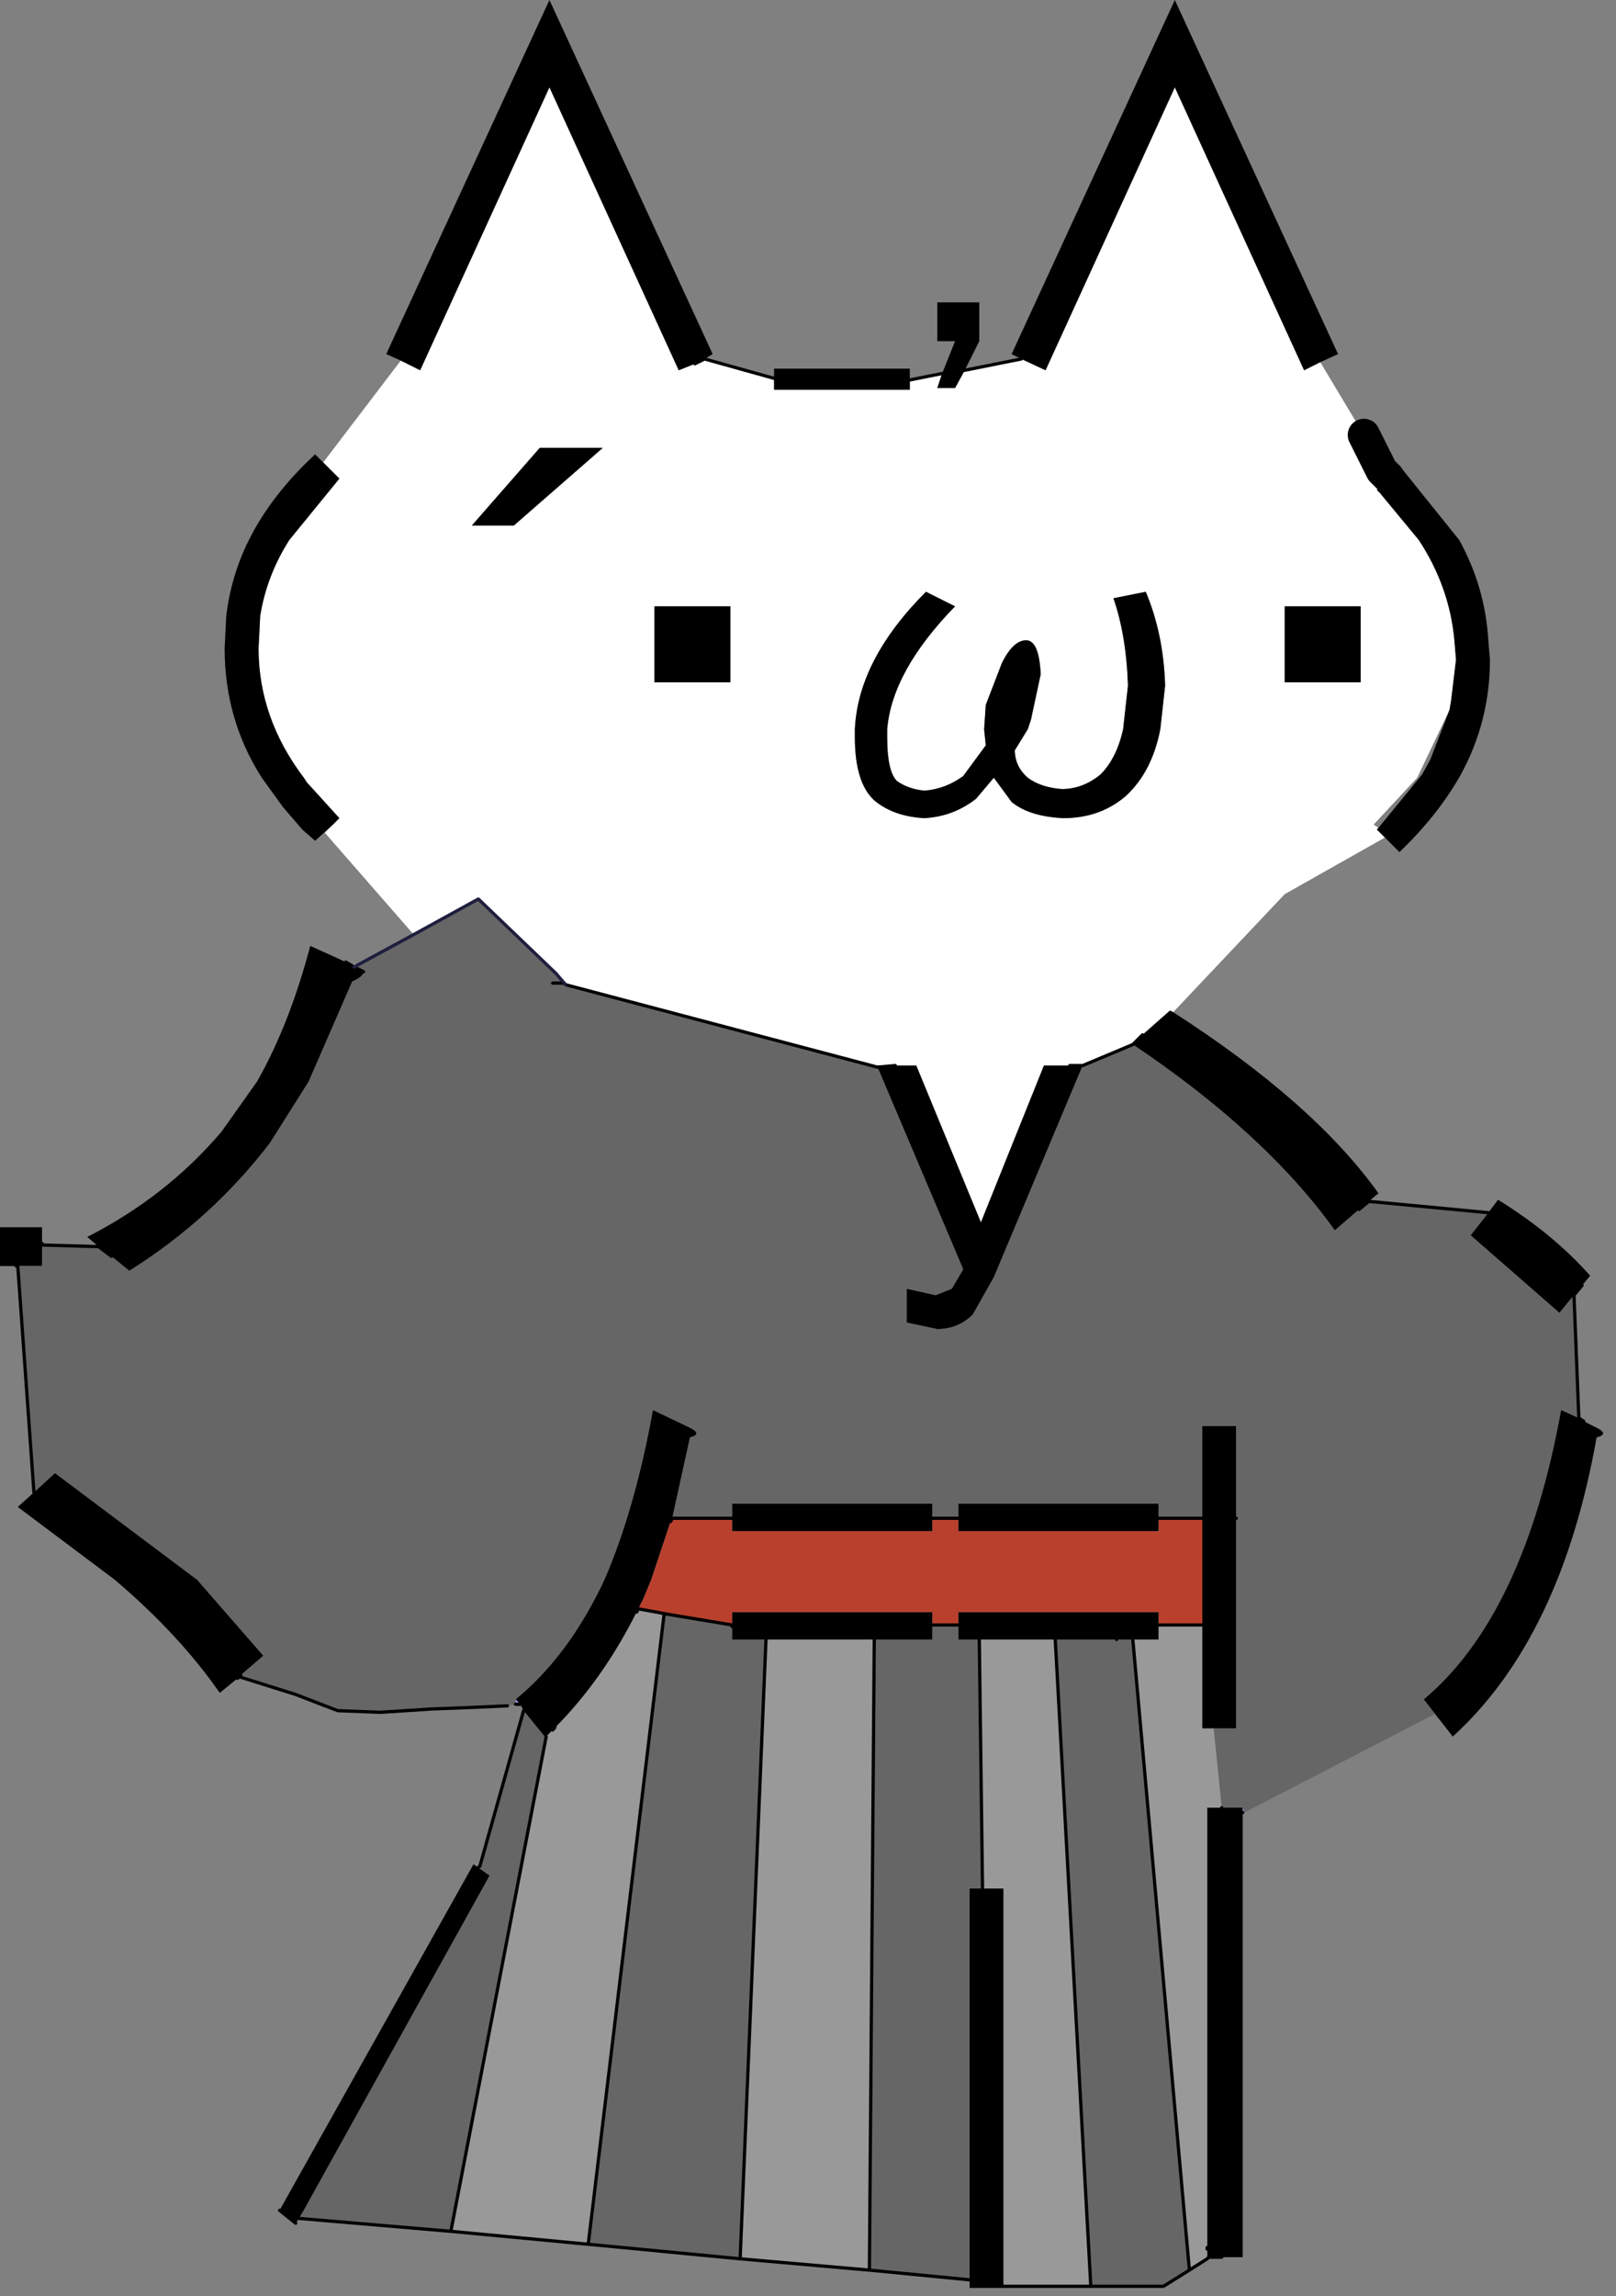 <?xml version="1.0" encoding="utf-8"?>
<svg version="1.1" id="Layer_1"
xmlns="http://www.w3.org/2000/svg"
xmlns:xlink="http://www.w3.org/1999/xlink"
xmlns:author="http://www.sothink.com"
width="50px" height="71px"
xml:space="preserve">
<rect width="100%" height="100%" fill="#808080" stroke="none"/>
<g id="762" transform="matrix(1, 0, 0, 1, 24.8, 70.7)">
<path style="fill:#FFFFFF;fill-opacity:1" d="M-10,-42.9L-12 -41.8L-14.75 -44.95L-14.5 -45.2L-14.3 -45.4L-15.3 -46.5L-15.4 -46.65Q-16.8 -48.5 -16.8 -50.65L-16.75 -51.65Q-16.55 -52.9 -15.85 -54L-14.3 -55.9L-14.8 -56.4L-12.4 -59.55L-11.8 -59.25L-7.8 -68L-3.8 -59.25L-3.3 -59.45L-3 -59.6L-0.85 -59L-0.85 -58.65L3.35 -58.65L3.35 -58.95L4.35 -59.15L4.2 -58.7L4.75 -58.7L5.05 -59.25L6.8 -59.6L7.55 -59.25L11.55 -68L15.55 -59.25L16.05 -59.5L17.4 -57.25L18.05 -56.25L17.95 -56.15L17.7 -55.9L17.95 -55.7L17.8 -55.55L17.9 -55.45L19.1 -54Q20.05 -52.55 20.2 -50.9L20.25 -50.3L20.1 -49.05L20.05 -48.75L19.05 -46.65L17.7 -45.2L17.85 -45.1L17.8 -45.05L18.05 -44.8L14.95 -43.05L11.5 -39.4L11.4 -39.45L10.55 -38.7L10.3 -38.45L10.25 -38.4L8.7 -37.75L8.65 -37.75L8.3 -37.75L7.5 -37.75L5.55 -32.9L3.55 -37.75L2.9 -37.75L2.35 -37.75L2.35 -37.7L-7.3 -40.25L-7.35 -40.3L-7.6 -40.6L-10 -42.9M3.85,-52.4Q1.75 -50.3 1.65 -48.15L1.65 -47.9Q1.65 -46.5 2.25 -45.95Q2.85 -45.45 3.8 -45.4Q4.7 -45.45 5.4 -46L5.95 -46.65L6.5 -45.9Q7.05 -45.45 8.1 -45.4Q9.25 -45.4 10.05 -46.1Q10.85 -46.85 11.1 -48.15L11.25 -49.5Q11.2 -51.1 10.65 -52.4L9.65 -52.2Q10.05 -51.05 10.1 -49.5L9.95 -48.15Q9.75 -47.25 9.25 -46.75Q8.7 -46.3 8.05 -46.3Q7.4 -46.35 7 -46.65Q6.6 -47 6.6 -47.5L7 -48.15L7.1 -48.45L7.4 -49.85Q7.35 -50.9 6.95 -50.9Q6.55 -50.9 6.2 -50.2L5.7 -48.9L5.65 -48.15L5.7 -47.65L5 -46.7Q4.45 -46.3 3.8 -46.25Q3.3 -46.3 2.95 -46.55Q2.65 -46.85 2.65 -47.9L2.65 -48.15Q2.8 -49.95 4.75 -51.95L3.85 -52.4M14.95,-49.6L17.3 -49.6L17.3 -51.95L14.95 -51.95L14.95 -49.6M-8.1,-56.85L-10.2 -54.45L-8.9 -54.45L-6.15 -56.85L-8.1 -56.85M-2.2,-51.95L-4.55 -51.95L-4.55 -49.6L-2.2 -49.6L-2.2 -51.95" />
<path style="fill:#000000;fill-opacity:1" d="M4.75,-58.7L4.2 -58.7L4.35 -59.15L4.75 -60.15L4.2 -60.15L4.2 -61.35L5.5 -61.35L5.5 -60.15L5.05 -59.25L4.75 -58.7M6.8,-59.6L6.5 -59.75L11.55 -70.7L16.6 -59.75L16.05 -59.5L15.55 -59.25L11.55 -68L7.55 -59.25L6.8 -59.6M17.8,-45.05L17.85 -45.1L19.2 -46.75L19.45 -47.2L20.05 -48.75L20.1 -49.05L20.25 -50.3L20.2 -50.9Q20.05 -52.55 19.1 -54L17.9 -55.45L17.8 -55.55L17.95 -55.7L18.15 -55.95L18.5 -56.3L20.35 -54Q21.15 -52.55 21.25 -50.9L21.3 -50.3Q21.3 -48.4 20.4 -46.75Q19.7 -45.5 18.5 -44.35L18.05 -44.8L17.8 -45.05M11.5,-39.4Q15.85 -36.6 17.85 -33.8L17.55 -33.55L17.25 -33.3L16.5 -32.65Q14.35 -35.65 10.25 -38.4L10.3 -38.45L10.55 -38.7L11.4 -39.45L11.5 -39.4M23.45,-30.1L20.7 -32.5L21.25 -33.2L21.55 -33.6Q23.25 -32.55 24.4 -31.25L24.15 -30.95L23.9 -30.65L23.45 -30.1M19.25,-18.15Q22.35 -20.75 23.5 -27.1L24.05 -26.85L24.2 -26.75L24.6 -26.55Q25 -26.35 24.6 -26.25Q23.5 -20.05 20.15 -17L19.6 -17.7L19.25 -18.15M12.55,-0.9L12.55 -1.15L12.55 -1.2L12.55 -14.8L13 -14.8L13.65 -14.8L13.65 -14.65L13.65 -0.9L13 -0.9L12.6 -0.9L12.55 -0.9M5.6,-12.3L6.25 -12.3L6.25 0L6.25 0.05L5.2 0.05L5.2 -0.2L5.2 -12.3L5.6 -12.3M-15.55,-2.1L-15.65 -1.95L-16.15 -2.35L-10.15 -13.05L-10 -12.95L-9.65 -12.7L-15.4 -2.35L-15.55 -2.1M-8.6,-17.8L-8.7 -18L-8.85 -18.15Q-7.2 -19.5 -6.1 -21.85Q-5.15 -24.05 -4.6 -27.1L-3.45 -26.55Q-3.05 -26.35 -3.45 -26.25L-4 -23.75L-4.05 -23.65L-4.65 -21.85L-4.9 -21.25L-5.05 -20.95L-5.1 -20.85Q-6.15 -18.75 -7.65 -17.25L-7.7 -17.2L-7.9 -17L-7.95 -17L-8.6 -17.8M-23.1,-25.15L-18.7 -21.85L-16.65 -19.5L-17.35 -18.9L-17.4 -18.85L-17.45 -18.8L-18 -18.35Q-19.25 -20.15 -21.25 -21.85L-24.25 -24.1L-23.75 -24.55L-23.1 -25.15M-23.5,-31.55L-24.25 -31.55L-24.3 -31.55L-24.8 -31.55L-24.8 -32.75L-23.5 -32.75L-23.5 -32.25L-23.5 -32.2L-23.5 -31.55M-21.75,-32.15L-22.1 -32.45Q-19.65 -33.7 -17.95 -35.7L-16.85 -37.25Q-15.85 -39 -15.2 -41.45L-14.1 -40.95L-13.8 -40.8L-13.75 -40.8L-13.55 -40.65Q-13.55 -40.5 -13.9 -40.35L-15.25 -37.25L-16.45 -35.35Q-18.25 -33 -20.8 -31.4L-21.35 -31.85L-21.75 -32.15M-14.5,-45.2L-15.05 -44.7L-15.45 -45.05L-16.05 -45.75L-16.7 -46.65Q-17.85 -48.45 -17.85 -50.65L-17.8 -51.65Q-17.65 -52.9 -17.1 -54Q-16.4 -55.4 -15.05 -56.65L-14.8 -56.4L-14.3 -55.9L-15.85 -54Q-16.55 -52.9 -16.75 -51.65L-16.8 -50.65Q-16.8 -48.5 -15.4 -46.65L-15.3 -46.5L-14.3 -45.4L-14.5 -45.2M-3.3,-59.45L-3.8 -59.25L-7.8 -68L-11.8 -59.25L-12.4 -59.55L-12.85 -59.75L-7.8 -70.7L-2.75 -59.75L-3 -59.6L-3.3 -59.45M-0.85,-59L-0.85 -59.3L3.35 -59.3L3.35 -58.95L3.35 -58.65L-0.85 -58.65L-0.85 -59M4.75,-51.95Q2.8 -49.95 2.65 -48.15L2.65 -47.9Q2.65 -46.85 2.95 -46.55Q3.3 -46.3 3.8 -46.25Q4.45 -46.3 5 -46.7L5.7 -47.65L5.65 -48.15L5.7 -48.9L6.2 -50.2Q6.55 -50.9 6.95 -50.9Q7.35 -50.9 7.4 -49.85L7.1 -48.45L7 -48.15L6.6 -47.5Q6.6 -47 7 -46.65Q7.4 -46.35 8.05 -46.3Q8.7 -46.3 9.25 -46.75Q9.75 -47.25 9.95 -48.15L10.1 -49.5Q10.05 -51.05 9.65 -52.2L10.65 -52.4Q11.2 -51.1 11.25 -49.5L11.1 -48.15Q10.85 -46.85 10.05 -46.1Q9.25 -45.4 8.1 -45.4Q7.05 -45.45 6.5 -45.9L5.95 -46.65L5.4 -46Q4.7 -45.45 3.8 -45.4Q2.85 -45.45 2.25 -45.95Q1.65 -46.5 1.65 -47.9L1.65 -48.15Q1.75 -50.3 3.85 -52.4L4.75 -51.95M14.95,-51.95L17.3 -51.95L17.3 -49.6L14.95 -49.6L14.95 -51.95M8.7,-37.75L5.95 -31.2L5.3 -30.05Q4.85 -29.6 4.2 -29.6L3.25 -29.8L3.25 -30.85L4.15 -30.65L4.65 -30.85L5 -31.45L2.35 -37.7L2.35 -37.75L2.9 -37.75L3.55 -37.75L5.55 -32.9L7.5 -37.75L8.3 -37.75L8.65 -37.75L8.7 -37.75M12.4,-17.25L12.4 -20.45L12.4 -23.75L12.4 -26.6L13.45 -26.6L13.45 -23.75L13.45 -17.25L12.75 -17.25L12.4 -17.25M4.85,-23.75L4.85 -24.2L11.05 -24.2L11.05 -23.75L11.05 -23.35L4.85 -23.35L4.85 -23.75M-2.15,-24.2L4.05 -24.2L4.05 -23.75L4.05 -23.35L-2.15 -23.35L-2.15 -23.75L-2.15 -24.2M-1.1,-20L-2.15 -20L-2.15 -20.4L-2.15 -20.45L-2.15 -20.85L4.05 -20.85L4.05 -20.45L4.05 -20L2.25 -20L-1.1 -20M4.85,-20L4.85 -20.45L4.85 -20.85L11.05 -20.85L11.05 -20.45L11.05 -20L10.25 -20L9.75 -20L7.85 -20L5.5 -20L4.85 -20M-6.15,-56.85L-8.9 -54.45L-10.2 -54.45L-8.1 -56.85L-6.15 -56.85M-2.2,-49.6L-4.55 -49.6L-4.55 -51.95L-2.2 -51.95L-2.2 -49.6" />
<path style="fill:#000066;fill-opacity:1" d="M10.3,-38.45L10.25 -38.4L10.3 -38.45" />
<path style="fill:#333333;fill-opacity:1" d="M-9.1,-17.95L-10.2 -17.9L-9.1 -17.95M-11.5,-17.85L-11.5 -17.8L-13.05 -17.7L-13.05 -17.75L-11.5 -17.85" />
<path style="fill:#9999FF;fill-opacity:1" d="M13.65,-14.8L13.7 -14.65L13.65 -14.65L13.65 -14.8M-8.85,-18.15L-8.7 -18L-8.75 -18L-8.85 -18L-8.85 -18.15" />
<path style="fill:#666666;fill-opacity:1" d="M-10.2,-17.9L-11.5 -17.85L-13.05 -17.75L-14.35 -17.8L-15.65 -18.3L-17.35 -18.9L-16.65 -19.5L-18.7 -21.85L-23.1 -25.15L-23.75 -24.55L-24.25 -31.55L-23.5 -31.55L-23.5 -32.2L-21.75 -32.15L-21.35 -31.85L-20.8 -31.4Q-18.25 -33 -16.45 -35.35L-15.25 -37.25L-13.9 -40.35Q-13.55 -40.5 -13.55 -40.65L-13.75 -40.8L-13.75 -40.85L-12 -41.8L-10 -42.9L-7.6 -40.6L-7.35 -40.3L-7.3 -40.25L2.35 -37.7L5 -31.45L4.65 -30.85L4.15 -30.65L3.25 -30.85L3.25 -29.8L4.2 -29.6Q4.85 -29.6 5.3 -30.05L5.95 -31.2L8.7 -37.75L10.25 -38.4Q14.35 -35.65 16.5 -32.65L17.25 -33.3L17.55 -33.55L21.25 -33.2L20.7 -32.5L23.45 -30.1L23.9 -30.65L24.05 -26.85L23.5 -27.1Q22.35 -20.75 19.25 -18.15L19.6 -17.7L13.7 -14.65L13.65 -14.8L13 -14.8L12.75 -17.25L13.45 -17.25L13.45 -23.75L13.45 -26.6L12.4 -26.6L12.4 -23.75L11.05 -23.75L11.05 -24.2L4.85 -24.2L4.85 -23.75L4.05 -23.75L4.05 -24.2L-2.15 -24.2L-2.15 -23.75L-4 -23.75L-3.45 -26.25Q-3.05 -26.35 -3.45 -26.55L-4.6 -27.1Q-5.15 -24.05 -6.1 -21.85Q-7.2 -19.5 -8.85 -18.15L-8.85 -18L-9.1 -17.95L-10.2 -17.9M12,-0.5L11.2 0L8.95 0L7.85 -20L9.75 -20L10.25 -20L12 -0.5M5.2,-12.3L5.2 -0.2L2.1 -0.5L2.25 -20L4.05 -20L4.05 -20.45L4.85 -20.45L4.85 -20L5.5 -20L5.6 -12.3L5.2 -12.3M-1.9,-0.85L-6.6 -1.3L-4.25 -20.8L-2.15 -20.45L-2.15 -20.4L-2.15 -20L-1.1 -20L-1.9 -0.85M-15.4,-2.35L-9.65 -12.7L-10 -12.95L-9.95 -13L-8.6 -17.8L-7.95 -17L-7.9 -17L-10.85 -1.7L-15.55 -2.1L-15.4 -2.35" />
<path style="fill:#999999;fill-opacity:1" d="M10.25,-20L11.05 -20L11.05 -20.45L12.4 -20.45L12.4 -17.25L12.75 -17.25L13 -14.8L12.55 -14.8L12.55 -1.2L12.55 -1.15L12.55 -0.9L12.55 -0.85L12 -0.5L10.25 -20M6.25,-12.3L5.6 -12.3L5.5 -20L7.85 -20L8.95 0L6.25 0L6.25 -12.3M2.25,-20L2.1 -0.5L-1.9 -0.85L-1.1 -20L2.25 -20M-6.6,-1.3L-10.85 -1.7L-7.9 -17L-7.7 -17.2L-7.65 -17.25Q-6.15 -18.75 -5.1 -20.85L-5.05 -20.95L-4.5 -20.85L-4.25 -20.8L-6.6 -1.3" />
<path style="fill:#BA402E;fill-opacity:1" d="M12.4,-20.45L11.05 -20.45L11.05 -20.85L4.85 -20.85L4.85 -20.45L4.05 -20.45L4.05 -20.85L-2.15 -20.85L-2.15 -20.45L-4.25 -20.8L-4.5 -20.85L-5.05 -20.95L-4.9 -21.25L-4.65 -21.85L-4.05 -23.65L-4 -23.75L-2.15 -23.75L-2.15 -23.35L4.05 -23.35L4.05 -23.75L4.85 -23.75L4.85 -23.35L11.05 -23.35L11.05 -23.75L12.4 -23.75L12.4 -20.45" />
<path style="fill:none;stroke-width:1;stroke-linecap:round;stroke-linejoin:round;stroke-miterlimit:3;stroke:#000000;stroke-opacity:1" d="M17.95,-56.15L18.15 -55.95M17.95,-56.15L17.4 -57.25" />
<path style="fill:none;stroke-width:0.1;stroke-linecap:round;stroke-linejoin:round;stroke-miterlimit:3;stroke:#000000;stroke-opacity:1" d="M13,-0.9L12.6 -0.9L12.55 -0.85L12 -0.5L11.2 0L8.95 0L6.25 0M5.2,-0.2L2.1 -0.5L-1.9 -0.85L-6.6 -1.3L-10.85 -1.7L-15.55 -2.1M-15.65,-1.95L-16.15 -2.35M-8.7,-18L-8.75 -18M-9.1,-17.95L-10.2 -17.9L-11.5 -17.85L-13.05 -17.75L-14.35 -17.8L-15.65 -18.3L-17.4 -18.85M10.2,-20.45L10.25 -20L12 -0.5M7.85,-20L8.95 0M7.85,-20L7.8 -20.45M2.25,-20L2.1 -0.5M-7.9,-17L-10.85 -1.7M-6.6,-1.3L-4.25 -20.8M-1.9,-0.85L-1.1 -20" />
<path style="fill:none;stroke-width:0.1;stroke-linecap:round;stroke-linejoin:round;stroke-miterlimit:3;stroke:#000000;stroke-opacity:1" d="M3.35,-58.95L4.35 -59.15L5.05 -59.25L6.8 -59.6M17.25,-33.3L17.55 -33.55L21.25 -33.2M24.15,-30.95L23.9 -30.65L24.05 -26.85L24.2 -26.75M-10,-12.95L-9.95 -13L-8.6 -17.8M-8.75,-18L-8.85 -18M-17.4,-18.85L-17.45 -18.8M-23.75,-24.55L-24.25 -31.55L-24.3 -31.55M-23.5,-32.25L-23.5 -32.2L-21.75 -32.15M-3,-59.6L-0.85 -59M10.25,-38.4L8.7 -37.75M2.35,-37.7L-7.3 -40.25L-7.35 -40.3L-7.7 -40.3M10.25,-38.4L10.3 -38.45L10.55 -38.7M2.35,-37.7L2.9 -37.75M8.3,-37.75L8.65 -37.75L8.7 -37.75M4.85,-23.75L11.05 -23.75L12.4 -23.75L13.45 -23.75M4.85,-23.75L4.05 -23.75M-2.15,-23.75L-4 -23.75L-4.05 -23.65M-5.05,-20.95L-4.5 -20.85L-4.25 -20.8L-2.15 -20.45M4.05,-20.45L4.85 -20.45M11.05,-20.45L12.4 -20.45L12.9 -20.45M11.05,-20.45L10.2 -20.45M13,-14.8L13.05 -14.4L13.65 -14.65M12.55,-1.2L12.55 -1.15M5.5,-20L5.6 -12.3M7.8,-20.45L4.85 -20.45M7.8,-20.45L9.75 -20.45L10.2 -20.45M9.75,-20.45L9.75 -20M-2.15,-23.75L4.05 -23.75M-3,-59.6L-3.3 -59.45M-21.35,-31.85L-21.75 -32.15M-13.55,-40.65L-13.85 -40.8L-14.1 -40.95M-2.15,-20.4L-2.15 -20.45M-5.05,-20.95L-5.1 -20.85M-7.7,-17.2L-7.5 -17.7L-7.25 -18.45M-7.65,-17.25L-7.5 -17.7M-17.4,-18.85L-17.35 -18.9" />
<path style="fill:none;stroke-width:0.1;stroke-linecap:round;stroke-linejoin:round;stroke-miterlimit:3;stroke:#1E1E3E;stroke-opacity:1" d="M-13.85,-40.8L-13.8 -40.8L-13.75 -40.85L-12 -41.8L-10 -42.9L-7.6 -40.6L-7.3 -40.25" />
</g>
</svg>
